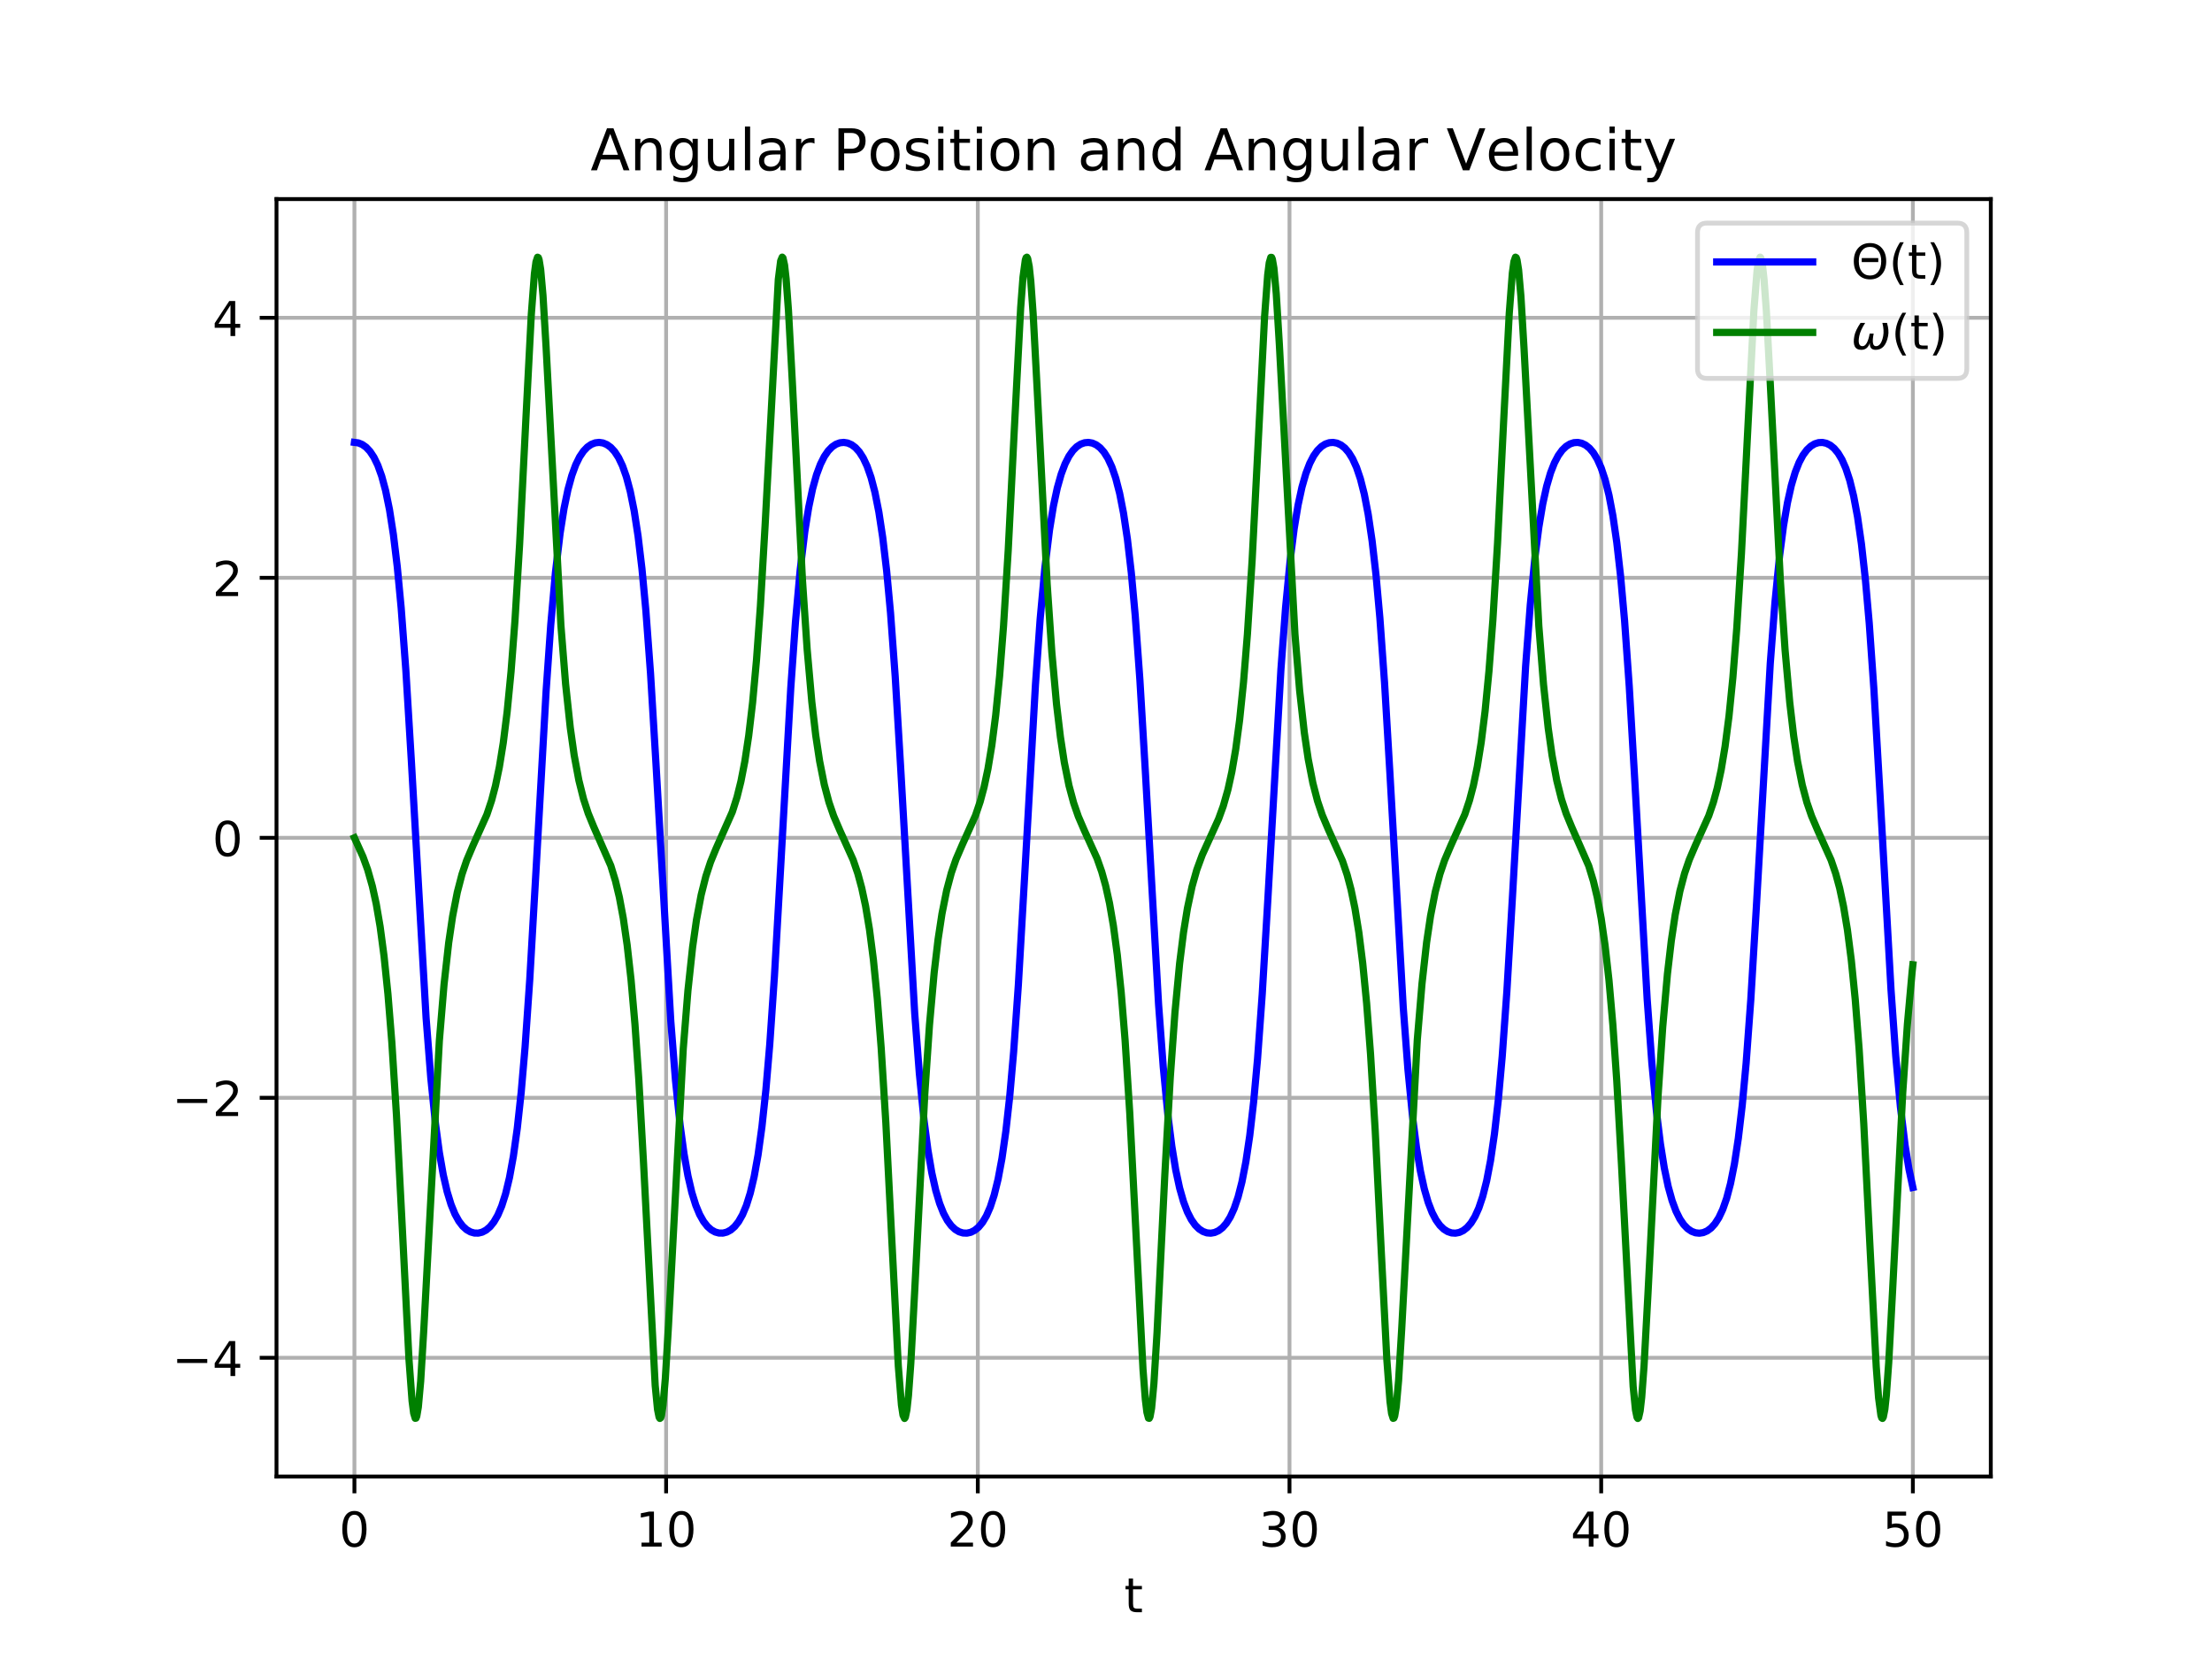 <?xml version="1.0" encoding="utf-8" standalone="no"?>
<!DOCTYPE svg PUBLIC "-//W3C//DTD SVG 1.1//EN"
  "http://www.w3.org/Graphics/SVG/1.1/DTD/svg11.dtd">
<!-- Created with matplotlib (https://matplotlib.org/) -->
<svg height="345.6pt" version="1.1" viewBox="0 0 460.8 345.6" width="460.8pt" xmlns="http://www.w3.org/2000/svg" xmlns:xlink="http://www.w3.org/1999/xlink">
 <defs>
  <style type="text/css">
*{stroke-linecap:butt;stroke-linejoin:round;}
  </style>
 </defs>
 <g id="figure_1">
  <g id="patch_1">
   <path d="M 0 345.6 
L 460.8 345.6 
L 460.8 0 
L 0 0 
z
" style="fill:#ffffff;"/>
  </g>
  <g id="axes_1">
   <g id="patch_2">
    <path d="M 57.6 307.584 
L 414.72 307.584 
L 414.72 41.472 
L 57.6 41.472 
z
" style="fill:#ffffff;"/>
   </g>
   <g id="matplotlib.axis_1">
    <g id="xtick_1">
     <g id="line2d_1">
      <path clip-path="url(#pc0e184a6a8)" d="M 73.833 307.584 
L 73.833 41.472 
" style="fill:none;stroke:#b0b0b0;stroke-linecap:square;stroke-width:0.8;"/>
     </g>
     <g id="line2d_2">
      <defs>
       <path d="M 0 0 
L 0 3.5 
" id="m7897f56d31" style="stroke:#000000;stroke-width:0.8;"/>
      </defs>
      <g>
       <use style="stroke:#000000;stroke-width:0.8;" x="73.833" xlink:href="#m7897f56d31" y="307.584"/>
      </g>
     </g>
     <g id="text_1">
      <!-- 0 -->
      <defs>
       <path d="M 31.781 66.406 
Q 24.172 66.406 20.328 58.906 
Q 16.5 51.422 16.5 36.375 
Q 16.5 21.391 20.328 13.891 
Q 24.172 6.391 31.781 6.391 
Q 39.453 6.391 43.281 13.891 
Q 47.125 21.391 47.125 36.375 
Q 47.125 51.422 43.281 58.906 
Q 39.453 66.406 31.781 66.406 
z
M 31.781 74.219 
Q 44.047 74.219 50.516 64.516 
Q 56.984 54.828 56.984 36.375 
Q 56.984 17.969 50.516 8.266 
Q 44.047 -1.422 31.781 -1.422 
Q 19.531 -1.422 13.062 8.266 
Q 6.594 17.969 6.594 36.375 
Q 6.594 54.828 13.062 64.516 
Q 19.531 74.219 31.781 74.219 
z
" id="DejaVuSans-48"/>
      </defs>
      <g transform="translate(70.651 322.182)scale(0.1 -0.1)">
       <use xlink:href="#DejaVuSans-48"/>
      </g>
     </g>
    </g>
    <g id="xtick_2">
     <g id="line2d_3">
      <path clip-path="url(#pc0e184a6a8)" d="M 138.764 307.584 
L 138.764 41.472 
" style="fill:none;stroke:#b0b0b0;stroke-linecap:square;stroke-width:0.8;"/>
     </g>
     <g id="line2d_4">
      <g>
       <use style="stroke:#000000;stroke-width:0.8;" x="138.764" xlink:href="#m7897f56d31" y="307.584"/>
      </g>
     </g>
     <g id="text_2">
      <!-- 10 -->
      <defs>
       <path d="M 12.406 8.297 
L 28.516 8.297 
L 28.516 63.922 
L 10.984 60.406 
L 10.984 69.391 
L 28.422 72.906 
L 38.281 72.906 
L 38.281 8.297 
L 54.391 8.297 
L 54.391 0 
L 12.406 0 
z
" id="DejaVuSans-49"/>
      </defs>
      <g transform="translate(132.401 322.182)scale(0.1 -0.1)">
       <use xlink:href="#DejaVuSans-49"/>
       <use x="63.623" xlink:href="#DejaVuSans-48"/>
      </g>
     </g>
    </g>
    <g id="xtick_3">
     <g id="line2d_5">
      <path clip-path="url(#pc0e184a6a8)" d="M 203.695 307.584 
L 203.695 41.472 
" style="fill:none;stroke:#b0b0b0;stroke-linecap:square;stroke-width:0.8;"/>
     </g>
     <g id="line2d_6">
      <g>
       <use style="stroke:#000000;stroke-width:0.8;" x="203.695" xlink:href="#m7897f56d31" y="307.584"/>
      </g>
     </g>
     <g id="text_3">
      <!-- 20 -->
      <defs>
       <path d="M 19.188 8.297 
L 53.609 8.297 
L 53.609 0 
L 7.328 0 
L 7.328 8.297 
Q 12.938 14.109 22.625 23.891 
Q 32.328 33.688 34.812 36.531 
Q 39.547 41.844 41.422 45.531 
Q 43.312 49.219 43.312 52.781 
Q 43.312 58.594 39.234 62.25 
Q 35.156 65.922 28.609 65.922 
Q 23.969 65.922 18.812 64.312 
Q 13.672 62.703 7.812 59.422 
L 7.812 69.391 
Q 13.766 71.781 18.938 73 
Q 24.125 74.219 28.422 74.219 
Q 39.75 74.219 46.484 68.547 
Q 53.219 62.891 53.219 53.422 
Q 53.219 48.922 51.531 44.891 
Q 49.859 40.875 45.406 35.406 
Q 44.188 33.984 37.641 27.219 
Q 31.109 20.453 19.188 8.297 
z
" id="DejaVuSans-50"/>
      </defs>
      <g transform="translate(197.332 322.182)scale(0.1 -0.1)">
       <use xlink:href="#DejaVuSans-50"/>
       <use x="63.623" xlink:href="#DejaVuSans-48"/>
      </g>
     </g>
    </g>
    <g id="xtick_4">
     <g id="line2d_7">
      <path clip-path="url(#pc0e184a6a8)" d="M 268.625 307.584 
L 268.625 41.472 
" style="fill:none;stroke:#b0b0b0;stroke-linecap:square;stroke-width:0.8;"/>
     </g>
     <g id="line2d_8">
      <g>
       <use style="stroke:#000000;stroke-width:0.8;" x="268.625" xlink:href="#m7897f56d31" y="307.584"/>
      </g>
     </g>
     <g id="text_4">
      <!-- 30 -->
      <defs>
       <path d="M 40.578 39.312 
Q 47.656 37.797 51.625 33 
Q 55.609 28.219 55.609 21.188 
Q 55.609 10.406 48.188 4.484 
Q 40.766 -1.422 27.094 -1.422 
Q 22.516 -1.422 17.656 -0.516 
Q 12.797 0.391 7.625 2.203 
L 7.625 11.719 
Q 11.719 9.328 16.594 8.109 
Q 21.484 6.891 26.812 6.891 
Q 36.078 6.891 40.938 10.547 
Q 45.797 14.203 45.797 21.188 
Q 45.797 27.641 41.281 31.266 
Q 36.766 34.906 28.719 34.906 
L 20.219 34.906 
L 20.219 43.016 
L 29.109 43.016 
Q 36.375 43.016 40.234 45.922 
Q 44.094 48.828 44.094 54.297 
Q 44.094 59.906 40.109 62.906 
Q 36.141 65.922 28.719 65.922 
Q 24.656 65.922 20.016 65.031 
Q 15.375 64.156 9.812 62.312 
L 9.812 71.094 
Q 15.438 72.656 20.344 73.438 
Q 25.25 74.219 29.594 74.219 
Q 40.828 74.219 47.359 69.109 
Q 53.906 64.016 53.906 55.328 
Q 53.906 49.266 50.438 45.094 
Q 46.969 40.922 40.578 39.312 
z
" id="DejaVuSans-51"/>
      </defs>
      <g transform="translate(262.263 322.182)scale(0.1 -0.1)">
       <use xlink:href="#DejaVuSans-51"/>
       <use x="63.623" xlink:href="#DejaVuSans-48"/>
      </g>
     </g>
    </g>
    <g id="xtick_5">
     <g id="line2d_9">
      <path clip-path="url(#pc0e184a6a8)" d="M 333.556 307.584 
L 333.556 41.472 
" style="fill:none;stroke:#b0b0b0;stroke-linecap:square;stroke-width:0.8;"/>
     </g>
     <g id="line2d_10">
      <g>
       <use style="stroke:#000000;stroke-width:0.8;" x="333.556" xlink:href="#m7897f56d31" y="307.584"/>
      </g>
     </g>
     <g id="text_5">
      <!-- 40 -->
      <defs>
       <path d="M 37.797 64.312 
L 12.891 25.391 
L 37.797 25.391 
z
M 35.203 72.906 
L 47.609 72.906 
L 47.609 25.391 
L 58.016 25.391 
L 58.016 17.188 
L 47.609 17.188 
L 47.609 0 
L 37.797 0 
L 37.797 17.188 
L 4.891 17.188 
L 4.891 26.703 
z
" id="DejaVuSans-52"/>
      </defs>
      <g transform="translate(327.194 322.182)scale(0.1 -0.1)">
       <use xlink:href="#DejaVuSans-52"/>
       <use x="63.623" xlink:href="#DejaVuSans-48"/>
      </g>
     </g>
    </g>
    <g id="xtick_6">
     <g id="line2d_11">
      <path clip-path="url(#pc0e184a6a8)" d="M 398.487 307.584 
L 398.487 41.472 
" style="fill:none;stroke:#b0b0b0;stroke-linecap:square;stroke-width:0.8;"/>
     </g>
     <g id="line2d_12">
      <g>
       <use style="stroke:#000000;stroke-width:0.8;" x="398.487" xlink:href="#m7897f56d31" y="307.584"/>
      </g>
     </g>
     <g id="text_6">
      <!-- 50 -->
      <defs>
       <path d="M 10.797 72.906 
L 49.516 72.906 
L 49.516 64.594 
L 19.828 64.594 
L 19.828 46.734 
Q 21.969 47.469 24.109 47.828 
Q 26.266 48.188 28.422 48.188 
Q 40.625 48.188 47.75 41.5 
Q 54.891 34.812 54.891 23.391 
Q 54.891 11.625 47.562 5.094 
Q 40.234 -1.422 26.906 -1.422 
Q 22.312 -1.422 17.547 -0.641 
Q 12.797 0.141 7.719 1.703 
L 7.719 11.625 
Q 12.109 9.234 16.797 8.062 
Q 21.484 6.891 26.703 6.891 
Q 35.156 6.891 40.078 11.328 
Q 45.016 15.766 45.016 23.391 
Q 45.016 31 40.078 35.438 
Q 35.156 39.891 26.703 39.891 
Q 22.75 39.891 18.812 39.016 
Q 14.891 38.141 10.797 36.281 
z
" id="DejaVuSans-53"/>
      </defs>
      <g transform="translate(392.125 322.182)scale(0.1 -0.1)">
       <use xlink:href="#DejaVuSans-53"/>
       <use x="63.623" xlink:href="#DejaVuSans-48"/>
      </g>
     </g>
    </g>
    <g id="text_7">
     <!-- t -->
     <defs>
      <path d="M 18.312 70.219 
L 18.312 54.688 
L 36.812 54.688 
L 36.812 47.703 
L 18.312 47.703 
L 18.312 18.016 
Q 18.312 11.328 20.141 9.422 
Q 21.969 7.516 27.594 7.516 
L 36.812 7.516 
L 36.812 0 
L 27.594 0 
Q 17.188 0 13.234 3.875 
Q 9.281 7.766 9.281 18.016 
L 9.281 47.703 
L 2.688 47.703 
L 2.688 54.688 
L 9.281 54.688 
L 9.281 70.219 
z
" id="DejaVuSans-116"/>
     </defs>
     <g transform="translate(234.2 335.861)scale(0.1 -0.1)">
      <use xlink:href="#DejaVuSans-116"/>
     </g>
    </g>
   </g>
   <g id="matplotlib.axis_2">
    <g id="ytick_1">
     <g id="line2d_13">
      <path clip-path="url(#pc0e184a6a8)" d="M 57.6 282.855 
L 414.72 282.855 
" style="fill:none;stroke:#b0b0b0;stroke-linecap:square;stroke-width:0.8;"/>
     </g>
     <g id="line2d_14">
      <defs>
       <path d="M 0 0 
L -3.5 0 
" id="mbeedfbdb92" style="stroke:#000000;stroke-width:0.8;"/>
      </defs>
      <g>
       <use style="stroke:#000000;stroke-width:0.8;" x="57.6" xlink:href="#mbeedfbdb92" y="282.855"/>
      </g>
     </g>
     <g id="text_8">
      <!-- −4 -->
      <defs>
       <path d="M 10.594 35.5 
L 73.188 35.5 
L 73.188 27.203 
L 10.594 27.203 
z
" id="DejaVuSans-8722"/>
      </defs>
      <g transform="translate(35.858 286.654)scale(0.1 -0.1)">
       <use xlink:href="#DejaVuSans-8722"/>
       <use x="83.789" xlink:href="#DejaVuSans-52"/>
      </g>
     </g>
    </g>
    <g id="ytick_2">
     <g id="line2d_15">
      <path clip-path="url(#pc0e184a6a8)" d="M 57.6 228.692 
L 414.72 228.692 
" style="fill:none;stroke:#b0b0b0;stroke-linecap:square;stroke-width:0.8;"/>
     </g>
     <g id="line2d_16">
      <g>
       <use style="stroke:#000000;stroke-width:0.8;" x="57.6" xlink:href="#mbeedfbdb92" y="228.692"/>
      </g>
     </g>
     <g id="text_9">
      <!-- −2 -->
      <g transform="translate(35.858 232.491)scale(0.1 -0.1)">
       <use xlink:href="#DejaVuSans-8722"/>
       <use x="83.789" xlink:href="#DejaVuSans-50"/>
      </g>
     </g>
    </g>
    <g id="ytick_3">
     <g id="line2d_17">
      <path clip-path="url(#pc0e184a6a8)" d="M 57.6 174.529 
L 414.72 174.529 
" style="fill:none;stroke:#b0b0b0;stroke-linecap:square;stroke-width:0.8;"/>
     </g>
     <g id="line2d_18">
      <g>
       <use style="stroke:#000000;stroke-width:0.8;" x="57.6" xlink:href="#mbeedfbdb92" y="174.529"/>
      </g>
     </g>
     <g id="text_10">
      <!-- 0 -->
      <g transform="translate(44.237 178.328)scale(0.1 -0.1)">
       <use xlink:href="#DejaVuSans-48"/>
      </g>
     </g>
    </g>
    <g id="ytick_4">
     <g id="line2d_19">
      <path clip-path="url(#pc0e184a6a8)" d="M 57.6 120.366 
L 414.72 120.366 
" style="fill:none;stroke:#b0b0b0;stroke-linecap:square;stroke-width:0.8;"/>
     </g>
     <g id="line2d_20">
      <g>
       <use style="stroke:#000000;stroke-width:0.8;" x="57.6" xlink:href="#mbeedfbdb92" y="120.366"/>
      </g>
     </g>
     <g id="text_11">
      <!-- 2 -->
      <g transform="translate(44.237 124.165)scale(0.1 -0.1)">
       <use xlink:href="#DejaVuSans-50"/>
      </g>
     </g>
    </g>
    <g id="ytick_5">
     <g id="line2d_21">
      <path clip-path="url(#pc0e184a6a8)" d="M 57.6 66.203 
L 414.72 66.203 
" style="fill:none;stroke:#b0b0b0;stroke-linecap:square;stroke-width:0.8;"/>
     </g>
     <g id="line2d_22">
      <g>
       <use style="stroke:#000000;stroke-width:0.8;" x="57.6" xlink:href="#mbeedfbdb92" y="66.203"/>
      </g>
     </g>
     <g id="text_12">
      <!-- 4 -->
      <g transform="translate(44.237 70.002)scale(0.1 -0.1)">
       <use xlink:href="#DejaVuSans-52"/>
      </g>
     </g>
    </g>
   </g>
   <g id="line2d_23">
    <path clip-path="url(#pc0e184a6a8)" d="M 73.833 92.158 
L 74.644 92.264 
L 75.456 92.591 
L 76.268 93.165 
L 77.079 94.03 
L 77.891 95.253 
L 78.703 96.929 
L 79.514 99.185 
L 80.326 102.19 
L 81.137 106.158 
L 81.949 111.353 
L 82.761 118.08 
L 83.572 126.643 
L 84.546 139.637 
L 85.683 158.345 
L 88.767 212.106 
L 89.741 224.53 
L 90.715 234.055 
L 91.526 240.09 
L 92.338 244.726 
L 93.15 248.254 
L 93.961 250.916 
L 94.773 252.906 
L 95.585 254.375 
L 96.396 255.436 
L 97.208 256.17 
L 98.019 256.634 
L 98.831 256.865 
L 99.643 256.88 
L 100.454 256.682 
L 101.266 256.254 
L 102.078 255.562 
L 102.889 254.554 
L 103.701 253.151 
L 104.513 251.245 
L 105.324 248.693 
L 106.136 245.307 
L 106.947 240.85 
L 107.759 235.04 
L 108.571 227.564 
L 109.382 218.141 
L 110.356 204.084 
L 111.655 181.464 
L 113.765 143.944 
L 114.739 130.085 
L 115.713 119.213 
L 116.687 111.04 
L 117.499 105.917 
L 118.31 102.007 
L 119.122 99.048 
L 119.934 96.826 
L 120.745 95.177 
L 121.557 93.975 
L 122.369 93.127 
L 123.18 92.568 
L 123.992 92.253 
L 124.803 92.158 
L 125.615 92.276 
L 126.427 92.615 
L 127.238 93.203 
L 128.05 94.085 
L 128.862 95.33 
L 129.673 97.034 
L 130.485 99.325 
L 131.297 102.375 
L 132.108 106.402 
L 132.92 111.671 
L 133.731 118.488 
L 134.543 127.157 
L 135.517 140.285 
L 136.653 159.119 
L 139.738 212.724 
L 140.712 225.014 
L 141.686 234.418 
L 142.497 240.371 
L 143.309 244.941 
L 144.12 248.416 
L 144.932 251.037 
L 145.744 252.997 
L 146.555 254.442 
L 147.367 255.483 
L 148.179 256.201 
L 148.99 256.652 
L 149.802 256.871 
L 150.614 256.875 
L 151.425 256.665 
L 152.237 256.224 
L 153.048 255.517 
L 153.86 254.49 
L 154.672 253.063 
L 155.483 251.126 
L 156.295 248.535 
L 157.107 245.097 
L 157.918 240.576 
L 158.73 234.684 
L 159.542 227.111 
L 160.353 217.578 
L 161.327 203.39 
L 162.626 180.66 
L 164.736 143.263 
L 165.71 129.536 
L 166.684 118.795 
L 167.658 110.73 
L 168.47 105.68 
L 169.281 101.827 
L 170.093 98.912 
L 170.904 96.725 
L 171.716 95.103 
L 172.528 93.922 
L 173.339 93.091 
L 174.151 92.545 
L 174.963 92.242 
L 175.774 92.159 
L 176.586 92.288 
L 177.398 92.64 
L 178.209 93.243 
L 179.021 94.142 
L 179.832 95.409 
L 180.644 97.14 
L 181.456 99.468 
L 182.267 102.565 
L 183.079 106.65 
L 183.891 111.995 
L 184.702 118.904 
L 185.514 127.68 
L 186.488 140.943 
L 187.624 159.9 
L 190.546 211.019 
L 191.52 223.676 
L 192.494 233.413 
L 193.306 239.593 
L 194.117 244.347 
L 194.929 247.966 
L 195.741 250.699 
L 196.552 252.745 
L 197.364 254.258 
L 198.175 255.352 
L 198.987 256.114 
L 199.799 256.601 
L 200.61 256.853 
L 201.422 256.888 
L 202.234 256.709 
L 203.045 256.304 
L 203.857 255.639 
L 204.669 254.663 
L 205.48 253.3 
L 206.292 251.447 
L 207.103 248.961 
L 207.915 245.662 
L 208.727 241.315 
L 209.538 235.644 
L 210.35 228.336 
L 211.162 219.102 
L 212.136 205.274 
L 213.434 182.852 
L 215.707 142.586 
L 216.681 128.992 
L 217.655 118.38 
L 218.629 110.423 
L 219.44 105.445 
L 220.252 101.648 
L 221.064 98.777 
L 221.875 96.624 
L 222.687 95.029 
L 223.498 93.869 
L 224.31 93.055 
L 225.122 92.523 
L 225.933 92.233 
L 226.745 92.161 
L 227.557 92.301 
L 228.368 92.666 
L 229.18 93.283 
L 229.992 94.2 
L 230.803 95.489 
L 231.615 97.249 
L 232.426 99.613 
L 233.238 102.757 
L 234.05 106.903 
L 234.861 112.323 
L 235.673 119.326 
L 236.485 128.209 
L 237.459 141.606 
L 238.595 160.684 
L 241.354 209.27 
L 242.328 222.295 
L 243.302 232.37 
L 244.114 238.786 
L 244.926 243.729 
L 245.737 247.497 
L 246.549 250.347 
L 247.361 252.482 
L 248.172 254.065 
L 248.984 255.215 
L 249.795 256.021 
L 250.607 256.545 
L 251.419 256.83 
L 252.23 256.896 
L 253.042 256.749 
L 253.854 256.378 
L 254.665 255.754 
L 255.477 254.828 
L 256.289 253.528 
L 257.1 251.753 
L 257.912 249.371 
L 258.723 246.203 
L 259.535 242.027 
L 260.347 236.568 
L 261.158 229.519 
L 261.97 220.582 
L 262.944 207.117 
L 264.08 187.98 
L 266.84 139.463 
L 267.814 126.505 
L 268.788 116.493 
L 269.599 110.121 
L 270.411 105.213 
L 271.223 101.473 
L 272.034 98.645 
L 272.846 96.526 
L 273.658 94.956 
L 274.469 93.817 
L 275.281 93.019 
L 276.093 92.502 
L 276.904 92.223 
L 277.716 92.163 
L 278.527 92.315 
L 279.339 92.692 
L 280.151 93.324 
L 280.962 94.259 
L 281.774 95.571 
L 282.586 97.359 
L 283.397 99.76 
L 284.209 102.952 
L 285.021 107.159 
L 285.832 112.657 
L 286.644 119.753 
L 287.455 128.744 
L 288.429 142.276 
L 289.566 161.472 
L 292.325 209.918 
L 293.299 222.808 
L 294.273 232.758 
L 295.085 239.086 
L 295.896 243.959 
L 296.708 247.672 
L 297.52 250.478 
L 298.331 252.58 
L 299.143 254.137 
L 299.955 255.266 
L 300.766 256.055 
L 301.578 256.566 
L 302.39 256.839 
L 303.201 256.893 
L 304.013 256.735 
L 304.824 256.351 
L 305.636 255.712 
L 306.448 254.768 
L 307.259 253.445 
L 308.071 251.642 
L 308.883 249.222 
L 309.694 246.007 
L 310.506 241.768 
L 311.318 236.232 
L 312.129 229.088 
L 312.941 220.043 
L 313.915 206.444 
L 315.051 187.19 
L 317.811 138.818 
L 318.785 125.995 
L 319.759 116.107 
L 320.57 109.822 
L 321.382 104.985 
L 322.193 101.299 
L 323.005 98.514 
L 323.817 96.429 
L 324.628 94.885 
L 325.44 93.766 
L 326.252 92.985 
L 327.063 92.481 
L 327.875 92.215 
L 328.687 92.165 
L 329.498 92.329 
L 330.31 92.72 
L 331.121 93.366 
L 331.933 94.32 
L 332.745 95.654 
L 333.556 97.471 
L 334.368 99.91 
L 335.18 103.15 
L 335.991 107.42 
L 336.803 112.995 
L 337.615 120.186 
L 338.426 129.286 
L 339.4 142.952 
L 340.536 162.263 
L 343.134 208.142 
L 344.108 221.399 
L 345.082 231.692 
L 345.893 238.259 
L 346.705 243.325 
L 347.517 247.191 
L 348.328 250.116 
L 349.14 252.31 
L 349.951 253.938 
L 350.763 255.124 
L 351.575 255.959 
L 352.386 256.507 
L 353.198 256.813 
L 354.01 256.899 
L 354.821 256.772 
L 355.633 256.423 
L 356.445 255.823 
L 357.256 254.928 
L 358.068 253.666 
L 358.879 251.941 
L 359.691 249.621 
L 360.503 246.535 
L 361.314 242.462 
L 362.126 237.134 
L 362.938 230.245 
L 363.749 221.493 
L 364.723 208.26 
L 365.859 189.329 
L 368.781 138.178 
L 369.755 125.491 
L 370.729 115.727 
L 371.541 109.528 
L 372.353 104.76 
L 373.164 101.128 
L 373.976 98.386 
L 374.787 96.333 
L 375.599 94.815 
L 376.411 93.716 
L 377.222 92.951 
L 378.034 92.461 
L 378.846 92.207 
L 379.657 92.169 
L 380.469 92.345 
L 381.281 92.748 
L 382.092 93.409 
L 382.904 94.381 
L 383.715 95.738 
L 384.527 97.586 
L 385.339 100.062 
L 386.15 103.352 
L 386.962 107.684 
L 387.774 113.338 
L 388.585 120.625 
L 389.397 129.835 
L 390.371 143.634 
L 391.67 166.03 
L 393.942 206.324 
L 394.916 219.947 
L 395.89 230.587 
L 396.864 238.568 
L 397.676 243.562 
L 398.487 247.37 
L 398.487 247.37 
" style="fill:none;stroke:#0000ff;stroke-linecap:square;stroke-width:1.5;"/>
   </g>
   <g id="line2d_24">
    <path clip-path="url(#pc0e184a6a8)" d="M 73.833 174.529 
L 75.618 178.484 
L 76.592 181.172 
L 77.566 184.607 
L 78.378 188.306 
L 79.19 193.054 
L 80.001 199.178 
L 80.813 207.062 
L 81.624 217.101 
L 82.598 232.406 
L 83.735 254.413 
L 85.196 283.187 
L 85.845 291.867 
L 86.17 294.379 
L 86.494 295.454 
L 86.657 295.429 
L 86.819 295.027 
L 87.144 293.124 
L 87.631 287.773 
L 88.28 277.068 
L 91.526 216.802 
L 92.5 205.1 
L 93.474 196.373 
L 94.286 190.88 
L 95.26 185.884 
L 96.234 182.145 
L 97.208 179.259 
L 98.506 176.194 
L 101.428 169.683 
L 102.402 166.767 
L 103.214 163.689 
L 104.026 159.777 
L 104.837 154.749 
L 105.649 148.26 
L 106.461 139.922 
L 107.272 129.345 
L 108.246 113.355 
L 109.545 87.437 
L 110.681 65.515 
L 111.33 56.98 
L 111.655 54.561 
L 111.98 53.585 
L 112.142 53.66 
L 112.304 54.112 
L 112.629 56.11 
L 113.116 61.585 
L 113.765 72.397 
L 116.849 130.283 
L 117.823 142.468 
L 118.797 151.582 
L 119.609 157.323 
L 120.583 162.541 
L 121.557 166.434 
L 122.531 169.421 
L 123.667 172.199 
L 127.238 180.334 
L 128.212 183.518 
L 129.024 186.92 
L 129.836 191.271 
L 130.647 196.877 
L 131.459 204.105 
L 132.271 213.355 
L 133.082 224.982 
L 134.056 242.221 
L 136.491 288.642 
L 136.978 293.619 
L 137.303 295.233 
L 137.465 295.484 
L 137.627 295.358 
L 137.79 294.857 
L 138.114 292.764 
L 138.601 287.169 
L 139.251 276.251 
L 142.335 218.466 
L 143.309 206.356 
L 144.283 197.303 
L 145.094 191.6 
L 146.068 186.417 
L 147.042 182.549 
L 148.016 179.578 
L 149.153 176.81 
L 152.561 169.122 
L 153.535 166.052 
L 154.347 162.786 
L 155.159 158.621 
L 155.97 153.257 
L 156.782 146.337 
L 157.594 137.466 
L 158.405 126.27 
L 159.379 109.529 
L 162.139 58.201 
L 162.626 54.344 
L 162.95 53.568 
L 163.113 53.745 
L 163.437 55.214 
L 163.762 58.088 
L 164.249 64.651 
L 165.061 79.629 
L 167.171 120.913 
L 168.145 135.289 
L 169.119 146.237 
L 169.93 153.179 
L 170.742 158.56 
L 171.716 163.458 
L 172.69 167.128 
L 173.664 169.969 
L 174.963 173.004 
L 177.722 179.118 
L 178.696 181.967 
L 179.508 184.962 
L 180.319 188.759 
L 181.131 193.638 
L 181.943 199.932 
L 182.754 208.027 
L 183.566 218.319 
L 184.54 233.948 
L 185.676 256.216 
L 187.137 284.587 
L 187.786 292.674 
L 188.111 294.812 
L 188.436 295.488 
L 188.598 295.26 
L 188.923 293.693 
L 189.247 290.73 
L 189.734 284.059 
L 190.546 268.986 
L 192.656 227.782 
L 193.63 213.487 
L 194.604 202.61 
L 195.416 195.715 
L 196.227 190.37 
L 197.201 185.505 
L 198.175 181.858 
L 199.149 179.032 
L 200.448 176.006 
L 203.208 169.882 
L 204.182 167.018 
L 204.993 164.005 
L 205.805 160.182 
L 206.616 155.271 
L 207.428 148.934 
L 208.24 140.784 
L 209.051 130.429 
L 210.025 114.718 
L 211.324 89.006 
L 212.623 64.13 
L 213.11 57.733 
L 213.597 54.153 
L 213.759 53.678 
L 213.921 53.578 
L 214.083 53.856 
L 214.408 55.521 
L 214.733 58.572 
L 215.22 65.35 
L 216.031 80.516 
L 218.142 121.635 
L 219.116 135.849 
L 220.09 146.656 
L 220.901 153.504 
L 221.713 158.813 
L 222.687 163.645 
L 223.661 167.27 
L 224.635 170.082 
L 225.933 173.098 
L 228.531 178.812 
L 229.505 181.582 
L 230.316 184.479 
L 231.128 188.144 
L 231.939 192.844 
L 232.751 198.908 
L 233.563 206.715 
L 234.374 216.663 
L 235.348 231.849 
L 236.485 253.756 
L 238.108 285.264 
L 238.595 291.549 
L 238.92 294.195 
L 239.244 295.415 
L 239.407 295.464 
L 239.569 295.135 
L 239.894 293.373 
L 240.381 288.203 
L 241.03 277.661 
L 242.653 244.745 
L 243.789 224.456 
L 244.763 210.92 
L 245.737 200.693 
L 246.549 194.228 
L 247.361 189.217 
L 248.335 184.648 
L 249.309 181.204 
L 250.445 178.11 
L 251.906 174.888 
L 253.854 170.599 
L 254.828 167.916 
L 255.802 164.491 
L 256.613 160.802 
L 257.425 156.069 
L 258.237 149.964 
L 259.048 142.105 
L 259.86 132.094 
L 260.834 116.826 
L 261.97 94.85 
L 263.431 66.034 
L 264.08 57.288 
L 264.405 54.735 
L 264.73 53.614 
L 264.892 53.616 
L 265.054 53.995 
L 265.379 55.854 
L 265.866 61.149 
L 266.515 71.803 
L 269.762 132.118 
L 270.736 143.854 
L 271.71 152.608 
L 272.521 158.118 
L 273.495 163.13 
L 274.469 166.879 
L 275.443 169.772 
L 276.742 172.842 
L 279.664 179.348 
L 280.638 182.258 
L 281.449 185.327 
L 282.261 189.226 
L 283.073 194.24 
L 283.884 200.708 
L 284.696 209.021 
L 285.507 219.57 
L 286.481 235.523 
L 287.78 261.416 
L 288.916 283.382 
L 289.566 291.983 
L 289.89 294.444 
L 290.215 295.465 
L 290.377 295.412 
L 290.54 294.983 
L 290.864 293.028 
L 291.351 287.609 
L 292.001 276.846 
L 295.247 216.639 
L 296.221 204.977 
L 297.195 196.282 
L 298.007 190.81 
L 298.981 185.831 
L 299.955 182.106 
L 300.929 179.228 
L 302.227 176.168 
L 305.149 169.651 
L 306.123 166.726 
L 306.935 163.638 
L 307.746 159.712 
L 308.558 154.664 
L 309.37 148.151 
L 310.181 139.783 
L 310.993 129.17 
L 311.967 113.136 
L 313.265 87.186 
L 314.402 65.32 
L 315.051 56.866 
L 315.376 54.498 
L 315.7 53.577 
L 315.863 53.681 
L 316.025 54.16 
L 316.35 56.211 
L 316.837 61.753 
L 317.486 72.624 
L 320.57 130.454 
L 321.544 142.598 
L 322.518 151.678 
L 323.33 157.397 
L 324.304 162.596 
L 325.278 166.475 
L 326.252 169.454 
L 327.388 172.226 
L 330.959 180.369 
L 331.933 183.563 
L 332.745 186.978 
L 333.556 191.344 
L 334.368 196.972 
L 335.18 204.228 
L 335.991 213.51 
L 336.803 225.175 
L 337.777 242.456 
L 340.212 288.8 
L 340.699 293.706 
L 341.023 295.265 
L 341.186 295.488 
L 341.348 295.334 
L 341.673 293.908 
L 341.997 291.074 
L 342.484 284.558 
L 343.296 269.624 
L 345.406 228.304 
L 346.38 213.892 
L 347.354 202.914 
L 348.166 195.951 
L 348.977 190.553 
L 349.951 185.641 
L 350.925 181.961 
L 351.899 179.114 
L 353.198 176.074 
L 355.958 169.964 
L 356.931 167.122 
L 357.743 164.135 
L 358.555 160.348 
L 359.366 155.485 
L 360.178 149.21 
L 360.99 141.138 
L 361.801 130.874 
L 362.775 115.28 
L 363.912 93.04 
L 365.373 64.622 
L 366.022 56.468 
L 366.346 54.288 
L 366.671 53.568 
L 366.833 53.773 
L 367.158 55.298 
L 367.483 58.221 
L 367.97 64.845 
L 368.781 79.877 
L 370.892 121.117 
L 371.866 135.447 
L 372.84 146.355 
L 373.651 153.27 
L 374.463 158.631 
L 375.437 163.511 
L 376.411 167.168 
L 377.385 170.001 
L 378.683 173.03 
L 381.443 179.15 
L 382.417 182.007 
L 383.229 185.012 
L 384.04 188.824 
L 384.852 193.721 
L 385.663 200.04 
L 386.475 208.166 
L 387.287 218.493 
L 388.261 234.168 
L 389.559 259.853 
L 390.858 284.779 
L 391.345 291.224 
L 391.832 294.865 
L 391.994 295.362 
L 392.157 295.484 
L 392.319 295.228 
L 392.643 293.605 
L 392.968 290.593 
L 393.455 283.862 
L 394.267 268.736 
L 396.377 227.579 
L 397.351 213.33 
L 398.325 202.492 
L 398.487 200.976 
L 398.487 200.976 
" style="fill:none;stroke:#008000;stroke-linecap:square;stroke-width:1.5;"/>
   </g>
   <g id="patch_3">
    <path d="M 57.6 307.584 
L 57.6 41.472 
" style="fill:none;stroke:#000000;stroke-linecap:square;stroke-linejoin:miter;stroke-width:0.8;"/>
   </g>
   <g id="patch_4">
    <path d="M 414.72 307.584 
L 414.72 41.472 
" style="fill:none;stroke:#000000;stroke-linecap:square;stroke-linejoin:miter;stroke-width:0.8;"/>
   </g>
   <g id="patch_5">
    <path d="M 57.6 307.584 
L 414.72 307.584 
" style="fill:none;stroke:#000000;stroke-linecap:square;stroke-linejoin:miter;stroke-width:0.8;"/>
   </g>
   <g id="patch_6">
    <path d="M 57.6 41.472 
L 414.72 41.472 
" style="fill:none;stroke:#000000;stroke-linecap:square;stroke-linejoin:miter;stroke-width:0.8;"/>
   </g>
   <g id="text_13">
    <!-- Angular Position and Angular Velocity -->
    <defs>
     <path d="M 34.188 63.188 
L 20.797 26.906 
L 47.609 26.906 
z
M 28.609 72.906 
L 39.797 72.906 
L 67.578 0 
L 57.328 0 
L 50.688 18.703 
L 17.828 18.703 
L 11.188 0 
L 0.781 0 
z
" id="DejaVuSans-65"/>
     <path d="M 54.891 33.016 
L 54.891 0 
L 45.906 0 
L 45.906 32.719 
Q 45.906 40.484 42.875 44.328 
Q 39.844 48.188 33.797 48.188 
Q 26.516 48.188 22.312 43.547 
Q 18.109 38.922 18.109 30.906 
L 18.109 0 
L 9.078 0 
L 9.078 54.688 
L 18.109 54.688 
L 18.109 46.188 
Q 21.344 51.125 25.703 53.562 
Q 30.078 56 35.797 56 
Q 45.219 56 50.047 50.172 
Q 54.891 44.344 54.891 33.016 
z
" id="DejaVuSans-110"/>
     <path d="M 45.406 27.984 
Q 45.406 37.75 41.375 43.109 
Q 37.359 48.484 30.078 48.484 
Q 22.859 48.484 18.828 43.109 
Q 14.797 37.75 14.797 27.984 
Q 14.797 18.266 18.828 12.891 
Q 22.859 7.516 30.078 7.516 
Q 37.359 7.516 41.375 12.891 
Q 45.406 18.266 45.406 27.984 
z
M 54.391 6.781 
Q 54.391 -7.172 48.188 -13.984 
Q 42 -20.797 29.203 -20.797 
Q 24.469 -20.797 20.266 -20.094 
Q 16.062 -19.391 12.109 -17.922 
L 12.109 -9.188 
Q 16.062 -11.328 19.922 -12.344 
Q 23.781 -13.375 27.781 -13.375 
Q 36.625 -13.375 41.016 -8.766 
Q 45.406 -4.156 45.406 5.172 
L 45.406 9.625 
Q 42.625 4.781 38.281 2.391 
Q 33.938 0 27.875 0 
Q 17.828 0 11.672 7.656 
Q 5.516 15.328 5.516 27.984 
Q 5.516 40.672 11.672 48.328 
Q 17.828 56 27.875 56 
Q 33.938 56 38.281 53.609 
Q 42.625 51.219 45.406 46.391 
L 45.406 54.688 
L 54.391 54.688 
z
" id="DejaVuSans-103"/>
     <path d="M 8.5 21.578 
L 8.5 54.688 
L 17.484 54.688 
L 17.484 21.922 
Q 17.484 14.156 20.5 10.266 
Q 23.531 6.391 29.594 6.391 
Q 36.859 6.391 41.078 11.031 
Q 45.312 15.672 45.312 23.688 
L 45.312 54.688 
L 54.297 54.688 
L 54.297 0 
L 45.312 0 
L 45.312 8.406 
Q 42.047 3.422 37.719 1 
Q 33.406 -1.422 27.688 -1.422 
Q 18.266 -1.422 13.375 4.438 
Q 8.5 10.297 8.5 21.578 
z
M 31.109 56 
z
" id="DejaVuSans-117"/>
     <path d="M 9.422 75.984 
L 18.406 75.984 
L 18.406 0 
L 9.422 0 
z
" id="DejaVuSans-108"/>
     <path d="M 34.281 27.484 
Q 23.391 27.484 19.188 25 
Q 14.984 22.516 14.984 16.5 
Q 14.984 11.719 18.141 8.906 
Q 21.297 6.109 26.703 6.109 
Q 34.188 6.109 38.703 11.406 
Q 43.219 16.703 43.219 25.484 
L 43.219 27.484 
z
M 52.203 31.203 
L 52.203 0 
L 43.219 0 
L 43.219 8.297 
Q 40.141 3.328 35.547 0.953 
Q 30.953 -1.422 24.312 -1.422 
Q 15.922 -1.422 10.953 3.297 
Q 6 8.016 6 15.922 
Q 6 25.141 12.172 29.828 
Q 18.359 34.516 30.609 34.516 
L 43.219 34.516 
L 43.219 35.406 
Q 43.219 41.609 39.141 45 
Q 35.062 48.391 27.688 48.391 
Q 23 48.391 18.547 47.266 
Q 14.109 46.141 10.016 43.891 
L 10.016 52.203 
Q 14.938 54.109 19.578 55.047 
Q 24.219 56 28.609 56 
Q 40.484 56 46.344 49.844 
Q 52.203 43.703 52.203 31.203 
z
" id="DejaVuSans-97"/>
     <path d="M 41.109 46.297 
Q 39.594 47.172 37.812 47.578 
Q 36.031 48 33.891 48 
Q 26.266 48 22.188 43.047 
Q 18.109 38.094 18.109 28.812 
L 18.109 0 
L 9.078 0 
L 9.078 54.688 
L 18.109 54.688 
L 18.109 46.188 
Q 20.953 51.172 25.484 53.578 
Q 30.031 56 36.531 56 
Q 37.453 56 38.578 55.875 
Q 39.703 55.766 41.062 55.516 
z
" id="DejaVuSans-114"/>
     <path id="DejaVuSans-32"/>
     <path d="M 19.672 64.797 
L 19.672 37.406 
L 32.078 37.406 
Q 38.969 37.406 42.719 40.969 
Q 46.484 44.531 46.484 51.125 
Q 46.484 57.672 42.719 61.234 
Q 38.969 64.797 32.078 64.797 
z
M 9.812 72.906 
L 32.078 72.906 
Q 44.344 72.906 50.609 67.359 
Q 56.891 61.812 56.891 51.125 
Q 56.891 40.328 50.609 34.812 
Q 44.344 29.297 32.078 29.297 
L 19.672 29.297 
L 19.672 0 
L 9.812 0 
z
" id="DejaVuSans-80"/>
     <path d="M 30.609 48.391 
Q 23.391 48.391 19.188 42.75 
Q 14.984 37.109 14.984 27.297 
Q 14.984 17.484 19.156 11.844 
Q 23.344 6.203 30.609 6.203 
Q 37.797 6.203 41.984 11.859 
Q 46.188 17.531 46.188 27.297 
Q 46.188 37.016 41.984 42.703 
Q 37.797 48.391 30.609 48.391 
z
M 30.609 56 
Q 42.328 56 49.016 48.375 
Q 55.719 40.766 55.719 27.297 
Q 55.719 13.875 49.016 6.219 
Q 42.328 -1.422 30.609 -1.422 
Q 18.844 -1.422 12.172 6.219 
Q 5.516 13.875 5.516 27.297 
Q 5.516 40.766 12.172 48.375 
Q 18.844 56 30.609 56 
z
" id="DejaVuSans-111"/>
     <path d="M 44.281 53.078 
L 44.281 44.578 
Q 40.484 46.531 36.375 47.5 
Q 32.281 48.484 27.875 48.484 
Q 21.188 48.484 17.844 46.438 
Q 14.5 44.391 14.5 40.281 
Q 14.5 37.156 16.891 35.375 
Q 19.281 33.594 26.516 31.984 
L 29.594 31.297 
Q 39.156 29.25 43.188 25.516 
Q 47.219 21.781 47.219 15.094 
Q 47.219 7.469 41.188 3.016 
Q 35.156 -1.422 24.609 -1.422 
Q 20.219 -1.422 15.453 -0.562 
Q 10.688 0.297 5.422 2 
L 5.422 11.281 
Q 10.406 8.688 15.234 7.391 
Q 20.062 6.109 24.812 6.109 
Q 31.156 6.109 34.562 8.281 
Q 37.984 10.453 37.984 14.406 
Q 37.984 18.062 35.516 20.016 
Q 33.062 21.969 24.703 23.781 
L 21.578 24.516 
Q 13.234 26.266 9.516 29.906 
Q 5.812 33.547 5.812 39.891 
Q 5.812 47.609 11.281 51.797 
Q 16.75 56 26.812 56 
Q 31.781 56 36.172 55.266 
Q 40.578 54.547 44.281 53.078 
z
" id="DejaVuSans-115"/>
     <path d="M 9.422 54.688 
L 18.406 54.688 
L 18.406 0 
L 9.422 0 
z
M 9.422 75.984 
L 18.406 75.984 
L 18.406 64.594 
L 9.422 64.594 
z
" id="DejaVuSans-105"/>
     <path d="M 45.406 46.391 
L 45.406 75.984 
L 54.391 75.984 
L 54.391 0 
L 45.406 0 
L 45.406 8.203 
Q 42.578 3.328 38.25 0.953 
Q 33.938 -1.422 27.875 -1.422 
Q 17.969 -1.422 11.734 6.484 
Q 5.516 14.406 5.516 27.297 
Q 5.516 40.188 11.734 48.094 
Q 17.969 56 27.875 56 
Q 33.938 56 38.25 53.625 
Q 42.578 51.266 45.406 46.391 
z
M 14.797 27.297 
Q 14.797 17.391 18.875 11.75 
Q 22.953 6.109 30.078 6.109 
Q 37.203 6.109 41.297 11.75 
Q 45.406 17.391 45.406 27.297 
Q 45.406 37.203 41.297 42.844 
Q 37.203 48.484 30.078 48.484 
Q 22.953 48.484 18.875 42.844 
Q 14.797 37.203 14.797 27.297 
z
" id="DejaVuSans-100"/>
     <path d="M 28.609 0 
L 0.781 72.906 
L 11.078 72.906 
L 34.188 11.531 
L 57.328 72.906 
L 67.578 72.906 
L 39.797 0 
z
" id="DejaVuSans-86"/>
     <path d="M 56.203 29.594 
L 56.203 25.203 
L 14.891 25.203 
Q 15.484 15.922 20.484 11.062 
Q 25.484 6.203 34.422 6.203 
Q 39.594 6.203 44.453 7.469 
Q 49.312 8.734 54.109 11.281 
L 54.109 2.781 
Q 49.266 0.734 44.188 -0.344 
Q 39.109 -1.422 33.891 -1.422 
Q 20.797 -1.422 13.156 6.188 
Q 5.516 13.812 5.516 26.812 
Q 5.516 40.234 12.766 48.109 
Q 20.016 56 32.328 56 
Q 43.359 56 49.781 48.891 
Q 56.203 41.797 56.203 29.594 
z
M 47.219 32.234 
Q 47.125 39.594 43.094 43.984 
Q 39.062 48.391 32.422 48.391 
Q 24.906 48.391 20.391 44.141 
Q 15.875 39.891 15.188 32.172 
z
" id="DejaVuSans-101"/>
     <path d="M 48.781 52.594 
L 48.781 44.188 
Q 44.969 46.297 41.141 47.344 
Q 37.312 48.391 33.406 48.391 
Q 24.656 48.391 19.812 42.844 
Q 14.984 37.312 14.984 27.297 
Q 14.984 17.281 19.812 11.734 
Q 24.656 6.203 33.406 6.203 
Q 37.312 6.203 41.141 7.25 
Q 44.969 8.297 48.781 10.406 
L 48.781 2.094 
Q 45.016 0.344 40.984 -0.531 
Q 36.969 -1.422 32.422 -1.422 
Q 20.062 -1.422 12.781 6.344 
Q 5.516 14.109 5.516 27.297 
Q 5.516 40.672 12.859 48.328 
Q 20.219 56 33.016 56 
Q 37.156 56 41.109 55.141 
Q 45.062 54.297 48.781 52.594 
z
" id="DejaVuSans-99"/>
     <path d="M 32.172 -5.078 
Q 28.375 -14.844 24.75 -17.812 
Q 21.141 -20.797 15.094 -20.797 
L 7.906 -20.797 
L 7.906 -13.281 
L 13.188 -13.281 
Q 16.891 -13.281 18.938 -11.516 
Q 21 -9.766 23.484 -3.219 
L 25.094 0.875 
L 2.984 54.688 
L 12.5 54.688 
L 29.594 11.922 
L 46.688 54.688 
L 56.203 54.688 
z
" id="DejaVuSans-121"/>
    </defs>
    <g transform="translate(123.018 35.472)scale(0.12 -0.12)">
     <use xlink:href="#DejaVuSans-65"/>
     <use x="68.408" xlink:href="#DejaVuSans-110"/>
     <use x="131.787" xlink:href="#DejaVuSans-103"/>
     <use x="195.264" xlink:href="#DejaVuSans-117"/>
     <use x="258.643" xlink:href="#DejaVuSans-108"/>
     <use x="286.426" xlink:href="#DejaVuSans-97"/>
     <use x="347.705" xlink:href="#DejaVuSans-114"/>
     <use x="388.818" xlink:href="#DejaVuSans-32"/>
     <use x="420.605" xlink:href="#DejaVuSans-80"/>
     <use x="480.861" xlink:href="#DejaVuSans-111"/>
     <use x="542.043" xlink:href="#DejaVuSans-115"/>
     <use x="594.143" xlink:href="#DejaVuSans-105"/>
     <use x="621.926" xlink:href="#DejaVuSans-116"/>
     <use x="661.135" xlink:href="#DejaVuSans-105"/>
     <use x="688.918" xlink:href="#DejaVuSans-111"/>
     <use x="750.1" xlink:href="#DejaVuSans-110"/>
     <use x="813.479" xlink:href="#DejaVuSans-32"/>
     <use x="845.266" xlink:href="#DejaVuSans-97"/>
     <use x="906.545" xlink:href="#DejaVuSans-110"/>
     <use x="969.924" xlink:href="#DejaVuSans-100"/>
     <use x="1033.4" xlink:href="#DejaVuSans-32"/>
     <use x="1065.188" xlink:href="#DejaVuSans-65"/>
     <use x="1133.596" xlink:href="#DejaVuSans-110"/>
     <use x="1196.975" xlink:href="#DejaVuSans-103"/>
     <use x="1260.451" xlink:href="#DejaVuSans-117"/>
     <use x="1323.83" xlink:href="#DejaVuSans-108"/>
     <use x="1351.613" xlink:href="#DejaVuSans-97"/>
     <use x="1412.893" xlink:href="#DejaVuSans-114"/>
     <use x="1454.006" xlink:href="#DejaVuSans-32"/>
     <use x="1485.793" xlink:href="#DejaVuSans-86"/>
     <use x="1554.092" xlink:href="#DejaVuSans-101"/>
     <use x="1615.615" xlink:href="#DejaVuSans-108"/>
     <use x="1643.398" xlink:href="#DejaVuSans-111"/>
     <use x="1704.58" xlink:href="#DejaVuSans-99"/>
     <use x="1759.561" xlink:href="#DejaVuSans-105"/>
     <use x="1787.344" xlink:href="#DejaVuSans-116"/>
     <use x="1826.553" xlink:href="#DejaVuSans-121"/>
    </g>
   </g>
   <g id="legend_1">
    <g id="patch_7">
     <path d="M 355.62 78.828 
L 407.72 78.828 
Q 409.72 78.828 409.72 76.828 
L 409.72 48.472 
Q 409.72 46.472 407.72 46.472 
L 355.62 46.472 
Q 353.62 46.472 353.62 48.472 
L 353.62 76.828 
Q 353.62 78.828 355.62 78.828 
z
" style="fill:#ffffff;opacity:0.8;stroke:#cccccc;stroke-linejoin:miter;"/>
    </g>
    <g id="line2d_25">
     <path d="M 357.62 54.57 
L 377.62 54.57 
" style="fill:none;stroke:#0000ff;stroke-linecap:square;stroke-width:1.5;"/>
    </g>
    <g id="line2d_26"/>
    <g id="text_14">
     <!-- $\Theta$(t) -->
     <defs>
      <path d="M 22.125 42.969 
L 56.594 42.969 
L 56.594 34.672 
L 22.125 34.672 
z
M 39.406 66.219 
Q 28.656 66.219 22.359 58.203 
Q 16.016 50.203 16.016 36.375 
Q 16.016 22.609 22.328 14.594 
Q 28.656 6.594 39.406 6.594 
Q 50.141 6.594 56.453 14.594 
Q 62.703 22.609 62.703 36.375 
Q 62.703 50.203 56.453 58.203 
Q 50.141 66.219 39.406 66.219 
z
M 39.406 74.219 
Q 54.734 74.219 63.906 63.938 
Q 73.094 53.656 73.094 36.375 
Q 73.094 19.141 63.922 8.891 
Q 54.734 -1.422 39.406 -1.422 
Q 24.031 -1.422 14.844 8.844 
Q 5.609 19.094 5.609 36.375 
Q 5.609 53.656 14.844 63.969 
Q 24.031 74.219 39.406 74.219 
z
" id="DejaVuSans-920"/>
      <path d="M 31 75.875 
Q 24.469 64.656 21.281 53.656 
Q 18.109 42.672 18.109 31.391 
Q 18.109 20.125 21.312 9.062 
Q 24.516 -2 31 -13.188 
L 23.188 -13.188 
Q 15.875 -1.703 12.234 9.375 
Q 8.594 20.453 8.594 31.391 
Q 8.594 42.281 12.203 53.312 
Q 15.828 64.359 23.188 75.875 
z
" id="DejaVuSans-40"/>
      <path d="M 8.016 75.875 
L 15.828 75.875 
Q 23.141 64.359 26.781 53.312 
Q 30.422 42.281 30.422 31.391 
Q 30.422 20.453 26.781 9.375 
Q 23.141 -1.703 15.828 -13.188 
L 8.016 -13.188 
Q 14.5 -2 17.703 9.062 
Q 20.906 20.125 20.906 31.391 
Q 20.906 42.672 17.703 53.656 
Q 14.5 64.656 8.016 75.875 
z
" id="DejaVuSans-41"/>
     </defs>
     <g transform="translate(385.62 58.07)scale(0.1 -0.1)">
      <use transform="translate(0 0.125)" xlink:href="#DejaVuSans-920"/>
      <use transform="translate(78.711 0.125)" xlink:href="#DejaVuSans-40"/>
      <use transform="translate(117.725 0.125)" xlink:href="#DejaVuSans-116"/>
      <use transform="translate(156.934 0.125)" xlink:href="#DejaVuSans-41"/>
     </g>
    </g>
    <g id="line2d_27">
     <path d="M 357.62 69.249 
L 377.62 69.249 
" style="fill:none;stroke:#008000;stroke-linecap:square;stroke-width:1.5;"/>
    </g>
    <g id="line2d_28"/>
    <g id="text_15">
     <!-- $\omega$(t) -->
     <defs>
      <path d="M 21.391 -1.422 
Q 1.125 -1.422 6.781 27.594 
Q 8.984 39.062 19.625 54.688 
L 29.297 54.688 
Q 19.234 39.062 17 27.344 
Q 12.797 6.203 23.734 6.203 
Q 33.844 6.203 38.719 32.469 
L 47.016 32.469 
Q 41.703 6.062 51.812 6.203 
Q 62.703 6.297 66.797 27.344 
Q 69.047 39.062 65.141 54.688 
L 74.812 54.688 
Q 79.297 39.062 77.094 27.594 
Q 71.531 -1.469 51.219 -1.422 
Q 37.938 -1.375 39.109 13.188 
Q 34.281 -1.422 21.391 -1.422 
z
" id="DejaVuSans-Oblique-969"/>
     </defs>
     <g transform="translate(385.62 72.749)scale(0.1 -0.1)">
      <use transform="translate(0 0.125)" xlink:href="#DejaVuSans-Oblique-969"/>
      <use transform="translate(83.74 0.125)" xlink:href="#DejaVuSans-40"/>
      <use transform="translate(122.754 0.125)" xlink:href="#DejaVuSans-116"/>
      <use transform="translate(161.963 0.125)" xlink:href="#DejaVuSans-41"/>
     </g>
    </g>
   </g>
  </g>
 </g>
 <defs>
  <clipPath id="pc0e184a6a8">
   <rect height="266.112" width="357.12" x="57.6" y="41.472"/>
  </clipPath>
 </defs>
</svg>
